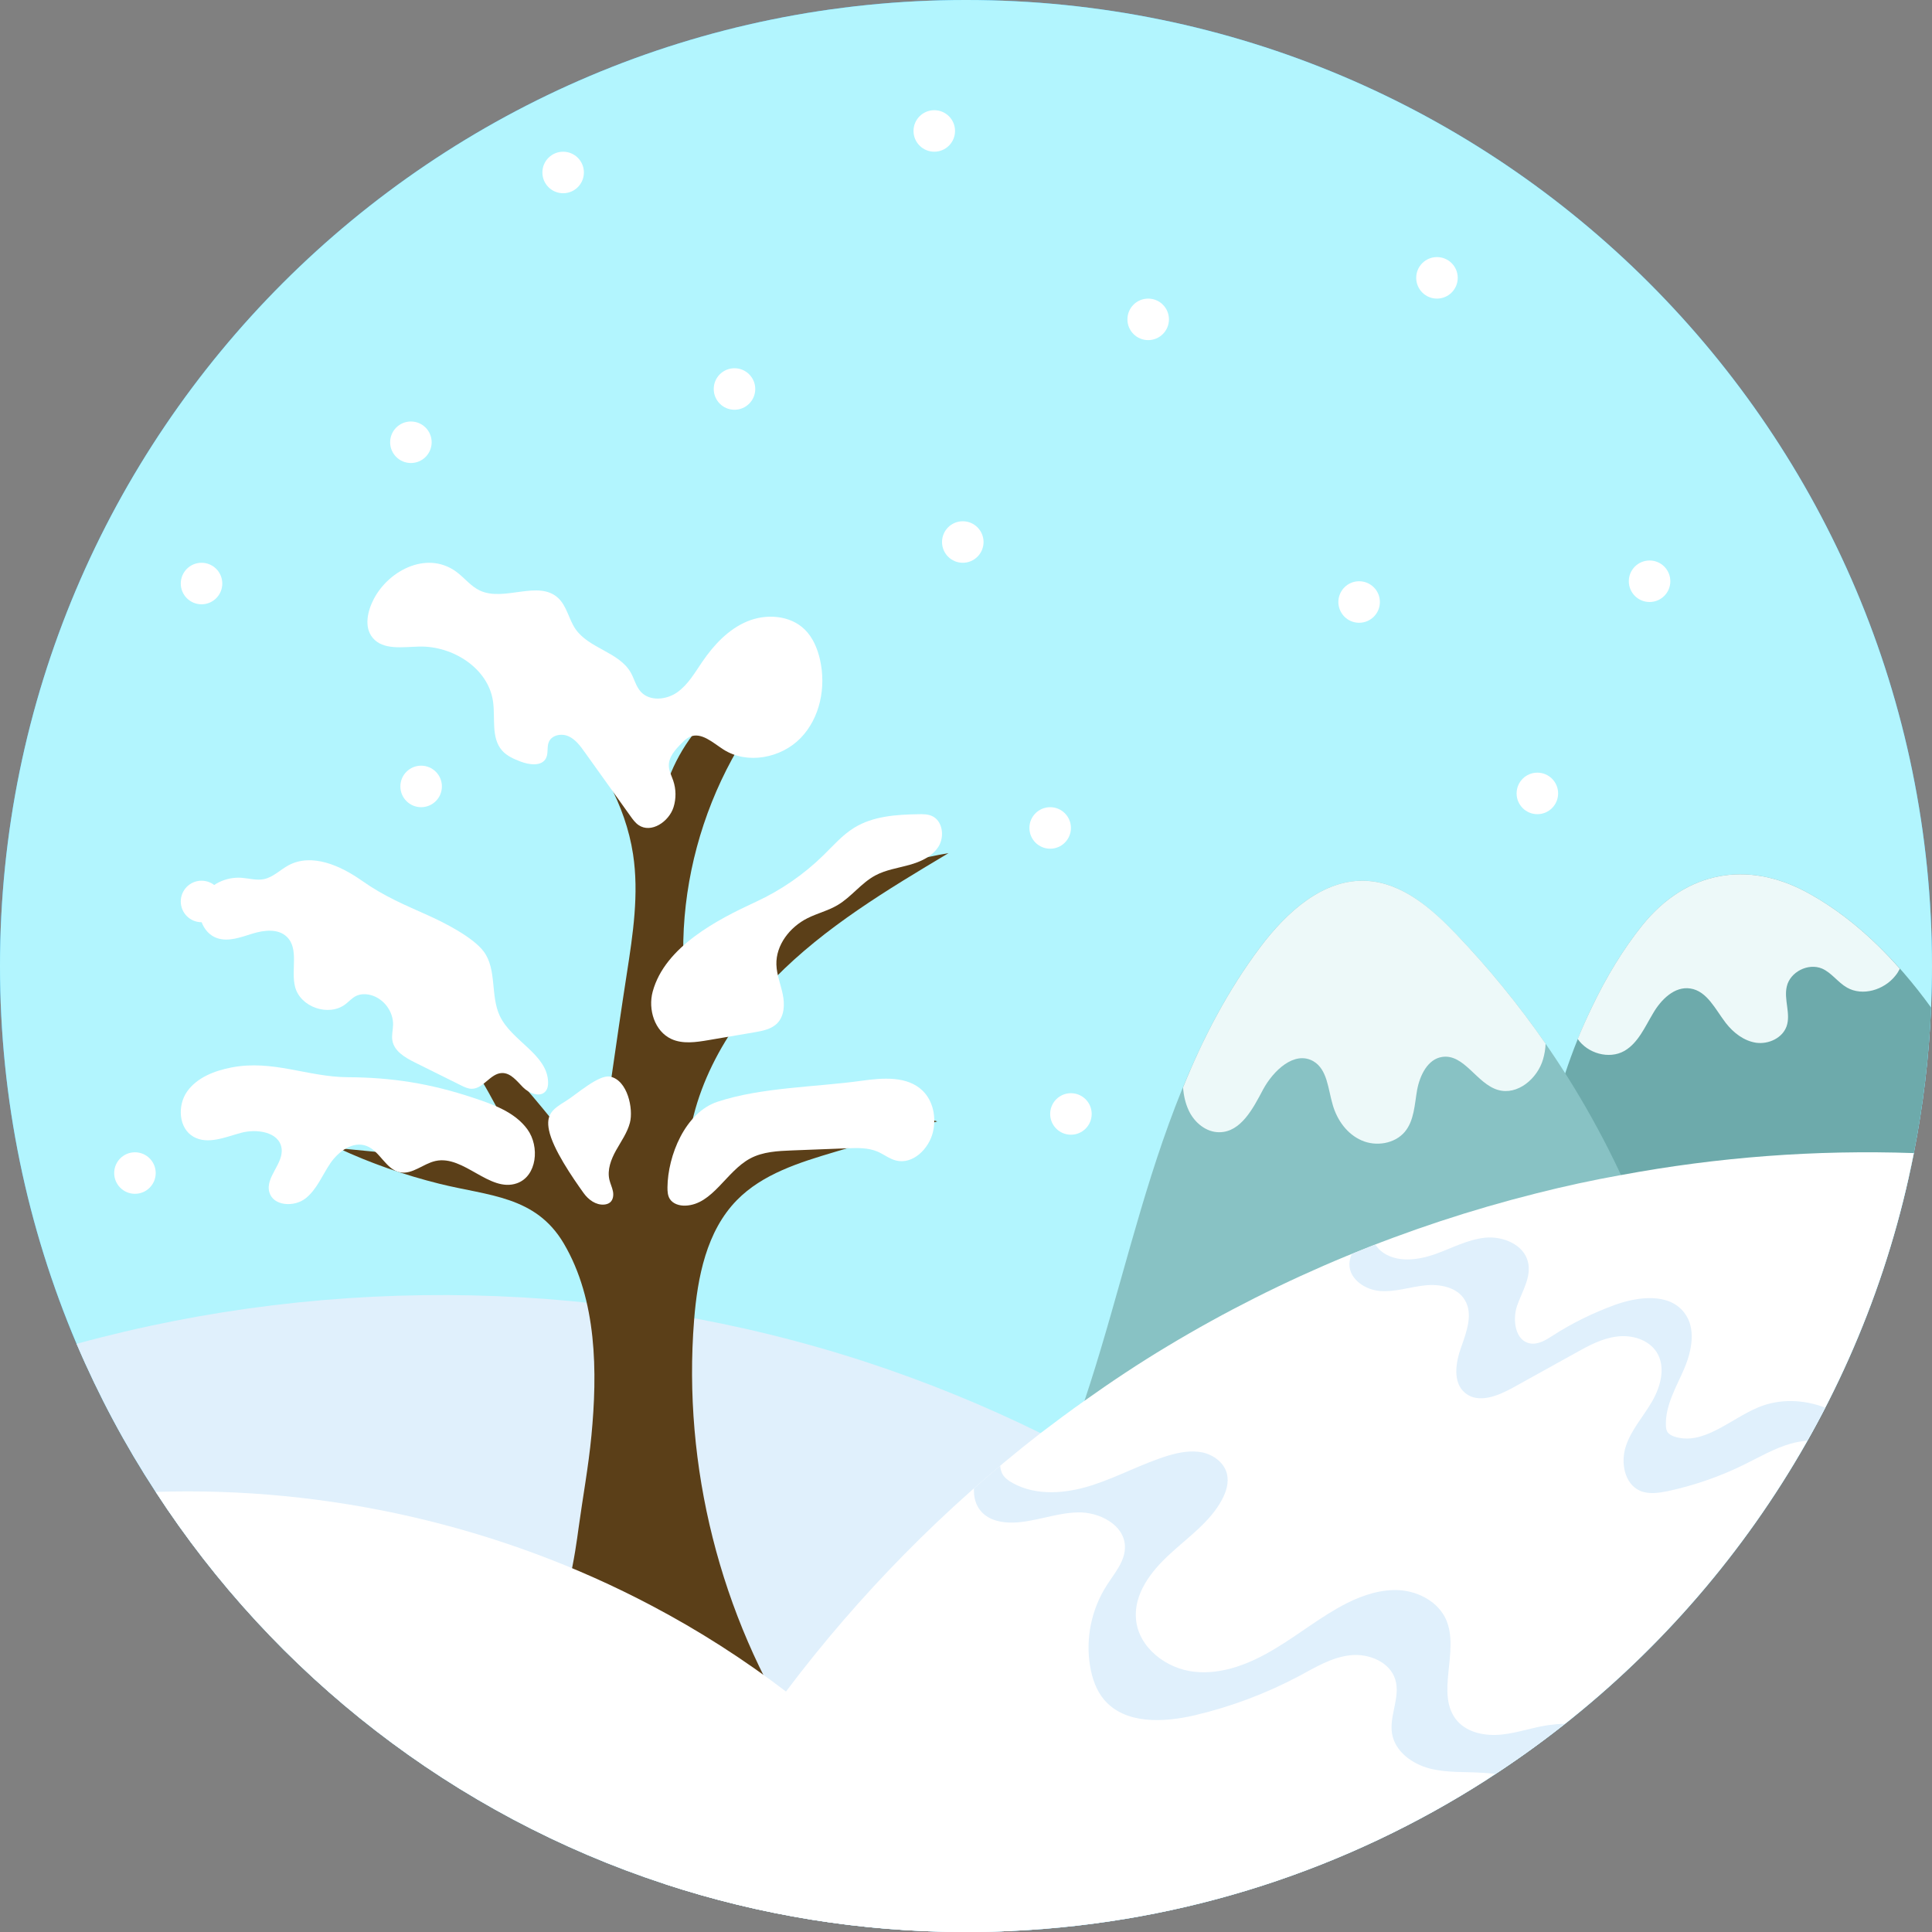 <?xml version="1.0" encoding="UTF-8" standalone="no"?>
<svg
   version="1.1"
   x="0px"
   y="0px"
   viewBox="0 0 106.46 106.46"
   xml:space="preserve"
   id="svg30"
   sodipodi:docname="january.svg"
   width="106.46"
   height="106.46"
   inkscape:version="1.3.2 (091e20e, 2023-11-25, custom)"
   xmlns:inkscape="http://www.inkscape.org/namespaces/inkscape"
   xmlns:sodipodi="http://sodipodi.sourceforge.net/DTD/sodipodi-0.dtd"
   xmlns="http://www.w3.org/2000/svg"
   xmlns:svg="http://www.w3.org/2000/svg"><rect x="0" y="0" width="106.46" height="106.46" fill="#808080" stroke="none"/><defs
   id="defs30" /><sodipodi:namedview
   id="namedview30"
   pagecolor="#ffffff"
   bordercolor="#000000"
   borderopacity="0.25"
   inkscape:showpageshadow="2"
   inkscape:pageopacity="0.0"
   inkscape:pagecheckerboard="0"
   inkscape:deskcolor="#d1d1d1"
   inkscape:zoom="1.554"
   inkscape:cx="129.66538"
   inkscape:cy="156.69241"
   inkscape:window-width="1920"
   inkscape:window-height="991"
   inkscape:window-x="2391"
   inkscape:window-y="435"
   inkscape:window-maximized="1"
   inkscape:current-layer="svg30" />

	
	<g
   id="g30"
   transform="translate(-23.262,-20.86)">
		<path
   style="fill:#39b8ff"
   d="m 129.722,74.09 c 0,0.77 -0.02,1.53 -0.05,2.29 -0.11,2.73 -0.44,5.41 -0.95,8.02 -0.09,0.45 -0.18,0.89 -0.28,1.33 -3.1,13.9 -11.63,25.75 -23.26,33.2 -7.61,4.88 -16.55,7.88 -26.15,8.33 -0.84,0.04 -1.69,0.06 -2.54,0.06 -5.79,0 -11.37,-0.93 -16.59,-2.64 -11.64,-3.81 -21.51,-11.53 -28.06,-21.61 -1.68,-2.57 -3.14,-5.3 -4.36,-8.16 -2.71,-6.39 -4.22,-13.43 -4.22,-20.82 0,-29.4 23.83,-53.23 53.23,-53.23 29.4,0 53.23,23.83 53.23,53.23 z"
   id="path1" />
		<path
   style="fill:#b2f5fe"
   d="m 129.722,74.09 c 0,0.77 -0.02,1.53 -0.05,2.29 -0.11,2.73 -0.44,5.41 -0.95,8.02 -0.09,0.45 -0.18,0.89 -0.28,1.33 -3.1,13.9 -11.63,25.75 -23.26,33.2 -7.61,4.88 -16.55,7.88 -26.15,8.33 -0.84,0.04 -1.69,0.06 -2.54,0.06 -5.79,0 -11.37,-0.93 -16.59,-2.64 -11.64,-3.81 -21.51,-11.53 -28.06,-21.61 -1.68,-2.57 -3.14,-5.3 -4.36,-8.16 -2.71,-6.39 -4.22,-13.43 -4.22,-20.82 0,-29.4 23.83,-53.23 53.23,-53.23 29.4,0 53.23,23.83 53.23,53.23 z"
   id="path2" />
		<path
   style="fill:#e0f0fc"
   d="m 105.182,118.93 c -7.61,4.88 -16.55,7.88 -26.15,8.33 -0.84,0.04 -1.69,0.06 -2.54,0.06 -5.79,0 -11.37,-0.93 -16.59,-2.64 -11.64,-3.81 -21.51,-11.53 -28.06,-21.61 -1.68,-2.57 -3.14,-5.3 -4.36,-8.16 14.18,-3.88 29.51,-3.57 43.5,1 3.29,1.08 6.51,2.39 9.62,3.92 0.51,0.24 1.02,0.5 1.52,0.76 0.51,0.26 1.02,0.54 1.53,0.82 8.16,4.46 15.51,10.43 21.53,17.52 z"
   id="path3" />
		<g
   id="g6">
			<g
   id="g5">
				<path
   style="fill:#6daaab"
   d="m 129.672,76.38 c -0.11,2.73 -0.44,5.41 -0.95,8.02 -0.09,0.45 -0.18,0.89 -0.28,1.33 -7.21,1.91 -14.4,3.92 -21.61,5.78 0.16,-0.04 0.3,-0.19 0.41,-0.42 0.52,-1.03 0.58,-3.63 0.67,-4.47 0.01,-0.06 0.01,-0.11 0.02,-0.15 0.32,-2.09 0.84,-4.31 1.58,-6.47 0.41,-1.24 0.9,-2.46 1.46,-3.62 0.8,-1.68 1.74,-3.23 2.81,-4.56 2.42,-2.98 5.77,-3.54 9.01,-1.81 2.65,1.42 4.96,3.72 6.88,6.37 z"
   id="path4" />
				<path
   style="fill:#88c2c4"
   d="M 114.159,89.381 C 111.82,83.04 108.16,77.19 103.479,72.314 c -1.344,-1.4 -2.941,-2.798 -4.878,-2.916 -2.406,-0.146 -4.446,1.721 -5.894,3.648 -3.204,4.26 -5.064,9.368 -6.582,14.478 -1.518,5.109 -2.748,10.33 -4.886,15.212 5.452,-3.027 10.871,-5.836 16.648,-8.184 5.232,-2.128 10.703,-4.232 16.272,-5.171 z"
   id="path5" />
			</g>
		</g>
		<path
   style="fill:#edf9f9"
   d="m 108.43,78.37 c 0,0.01 0,0.01 0,0.01 -0.01,0.29 -0.06,0.57 -0.14,0.85 -0.31,1.07 -1.41,2 -2.48,1.69 -1.18,-0.34 -1.86,-2 -3.08,-1.82 -0.8,0.12 -1.23,1.02 -1.38,1.82 -0.14,0.8 -0.16,1.69 -0.68,2.31 -0.56,0.66 -1.59,0.82 -2.38,0.47 -0.8,-0.35 -1.35,-1.12 -1.59,-1.96 -0.26,-0.87 -0.29,-1.96 -1.08,-2.41 -1.04,-0.58 -2.2,0.53 -2.76,1.57 -0.55,1.04 -1.22,2.34 -2.4,2.35 -0.73,0.01 -1.38,-0.53 -1.69,-1.19 -0.19,-0.4 -0.28,-0.83 -0.32,-1.27 1.11,-2.75 2.48,-5.37 4.26,-7.74 1.45,-1.93 3.49,-3.8 5.89,-3.65 1.94,0.12 3.54,1.51 4.88,2.91 1.81,1.89 3.46,3.91 4.95,6.06 z"
   id="path6" />
		<path
   style="fill:#edf9f9"
   d="m 127.95,74.24 c -0.07,0.14 -0.15,0.27 -0.25,0.39 -0.62,0.78 -1.8,1.14 -2.66,0.65 -0.51,-0.29 -0.85,-0.82 -1.38,-1.05 -0.77,-0.32 -1.76,0.19 -1.94,0.99 -0.17,0.72 0.23,1.5 -0.01,2.19 -0.23,0.65 -0.99,1 -1.67,0.91 -0.68,-0.1 -1.26,-0.55 -1.68,-1.09 -0.57,-0.74 -1.03,-1.76 -1.95,-1.9 -0.87,-0.14 -1.62,0.61 -2.06,1.37 -0.45,0.75 -0.82,1.63 -1.58,2.07 -0.85,0.48 -2.03,0.13 -2.57,-0.66 0.24,-0.59 0.5,-1.17 0.77,-1.73 0.8,-1.68 1.74,-3.23 2.81,-4.56 2.42,-2.98 5.77,-3.54 9.01,-1.81 1.9,1.02 3.63,2.49 5.16,4.23 z"
   id="path7" />
		<path
   style="fill:#ffffff"
   d="m 128.722,84.4 c -0.09,0.45 -0.18,0.89 -0.28,1.33 -3.1,13.9 -11.63,25.75 -23.26,33.2 -7.61,4.88 -16.55,7.88 -26.15,8.33 -0.84,0.04 -1.69,0.06 -2.54,0.06 -5.79,0 -11.37,-0.93 -16.59,-2.64 1.91,-3.71 4.15,-7.27 6.67,-10.61 4.02,-5.34 8.75,-10.14 14.03,-14.24 0.8,-0.61 1.61,-1.21 2.43,-1.79 1.49,-1.06 3.01,-2.07 4.58,-3.01 6.3,-3.79 13.17,-6.62 20.3,-8.41 1.54,-0.39 3.1,-0.73 4.67,-1.01 h 0.01 c 5.31,-0.99 10.72,-1.4 16.13,-1.21 z"
   id="path8" />
		<path
   style="fill:#e0f0fc"
   d="m 109.49,115.85 c -1.23,0.98 -2.51,1.9 -3.83,2.76 -0.22,-0.03 -0.45,-0.05 -0.67,-0.06 -0.99,-0.07 -1.99,0.01 -2.95,-0.24 -0.96,-0.25 -1.9,-0.93 -2.07,-1.91 -0.17,-0.99 0.47,-2.02 0.18,-2.98 -0.29,-0.98 -1.46,-1.46 -2.48,-1.35 -1.02,0.11 -1.92,0.66 -2.83,1.15 -1.81,0.96 -3.75,1.69 -5.75,2.16 -1.73,0.4 -3.82,0.5 -4.98,-0.85 -0.44,-0.52 -0.67,-1.19 -0.78,-1.86 -0.26,-1.53 0.08,-3.14 0.91,-4.44 0.44,-0.69 1.04,-1.36 1.01,-2.17 -0.04,-1.19 -1.43,-1.9 -2.62,-1.86 -1.19,0.03 -2.33,0.52 -3.52,0.56 -0.64,0.02 -1.34,-0.12 -1.77,-0.6 -0.32,-0.35 -0.43,-0.81 -0.41,-1.28 0.48,-0.43 0.96,-0.85 1.45,-1.25 0,0.12 0.03,0.23 0.07,0.35 0.11,0.28 0.37,0.47 0.63,0.61 1.32,0.72 2.94,0.57 4.37,0.11 1.42,-0.46 2.75,-1.19 4.18,-1.63 0.61,-0.18 1.25,-0.3 1.87,-0.18 0.63,0.13 1.22,0.57 1.37,1.18 0.12,0.49 -0.04,1 -0.28,1.44 -0.66,1.23 -1.86,2.05 -2.88,3 -1.03,0.94 -1.98,2.19 -1.85,3.58 0.14,1.56 1.67,2.73 3.22,2.89 1.56,0.17 3.1,-0.46 4.44,-1.27 1.34,-0.8 2.56,-1.8 3.96,-2.51 0.92,-0.46 1.94,-0.79 2.97,-0.71 1.02,0.09 2.05,0.65 2.48,1.58 0.81,1.77 -0.64,4.19 0.65,5.64 0.59,0.65 1.56,0.82 2.43,0.73 0.88,-0.09 1.72,-0.4 2.58,-0.52 0.3,-0.04 0.6,-0.07 0.9,-0.07 z"
   id="path9" />
		<path
   style="fill:#e0f0fc"
   d="m 123.84,98.43 c -0.32,0.62 -0.65,1.22 -0.99,1.82 -0.31,0.02 -0.62,0.08 -0.91,0.16 -0.92,0.26 -1.76,0.76 -2.62,1.18 -1.33,0.65 -2.73,1.13 -4.17,1.44 -0.5,0.1 -1.04,0.18 -1.51,-0.02 -0.87,-0.38 -1.09,-1.57 -0.78,-2.48 0.3,-0.9 0.97,-1.63 1.44,-2.45 0.48,-0.83 0.76,-1.91 0.25,-2.71 -0.45,-0.7 -1.37,-0.97 -2.2,-0.86 -0.82,0.1 -1.57,0.51 -2.3,0.92 -1.14,0.63 -2.27,1.26 -3.41,1.89 -0.83,0.46 -1.91,0.9 -2.64,0.3 -0.7,-0.57 -0.53,-1.68 -0.22,-2.53 0.3,-0.85 0.67,-1.84 0.19,-2.61 -0.43,-0.7 -1.38,-0.88 -2.2,-0.79 -0.82,0.09 -1.63,0.37 -2.45,0.31 -0.82,-0.06 -1.7,-0.64 -1.7,-1.47 0,-0.19 0.05,-0.39 0.13,-0.57 0.43,-0.18 0.86,-0.35 1.3,-0.52 0.11,0.17 0.25,0.32 0.42,0.44 0.81,0.56 1.91,0.42 2.84,0.1 0.93,-0.33 1.82,-0.82 2.8,-0.92 0.98,-0.09 2.12,0.38 2.35,1.34 0.2,0.82 -0.32,1.61 -0.6,2.41 -0.27,0.79 -0.1,1.95 0.73,2.08 0.44,0.07 0.86,-0.19 1.23,-0.43 1.08,-0.7 2.24,-1.26 3.44,-1.7 1.29,-0.46 2.97,-0.66 3.81,0.43 0.67,0.86 0.42,2.11 -0.01,3.11 -0.43,1 -1.03,1.99 -1,3.08 0,0.15 0.02,0.31 0.11,0.42 0.09,0.11 0.22,0.17 0.35,0.22 1.6,0.52 3.07,-0.96 4.63,-1.61 1.17,-0.49 2.51,-0.44 3.69,0.02 z"
   id="path10" />
		<path
   style="fill:#5b3f18"
   d="m 61.105,85.22 c 0.025,-3.942 2.093,-7.649 4.854,-10.462 2.761,-2.813 6.186,-4.866 9.57,-6.887 -5.736,0.966 -10.952,3.954 -14.343,8.681 -1.14,-6.846 1.302,-14.189 6.316,-18.989 -3.712,0.738 -6.799,3.54 -7.706,7.214 -2.354,-4.594 -6.655,-8.151 -11.609,-9.601 2.197,1.684 4.409,3.382 6.245,5.453 1.837,2.071 3.295,4.564 3.713,7.3 0.334,2.187 -0.006,4.413 -0.346,6.599 -0.592,3.808 -1.075,7.449 -1.667,11.257 -2.503,-3.492 -5.327,-6.754 -8.424,-9.732 -1.267,-1.218 -2.804,-2.469 -4.554,-2.302 2.265,1.086 4.109,2.915 5.561,4.966 1.411,1.995 2.48,4.206 3.526,6.415 -3.445,-0.334 -6.891,-0.668 -10.336,-1.002 1.792,0.835 3.663,1.484 5.581,1.962 2.689,0.67 5.287,0.656 6.839,3.283 1.841,3.119 1.86,7.099 1.526,10.597 -0.163,1.708 -0.479,3.412 -0.71,5.101 -0.145,1.063 -0.673,5.189 -1.923,5.602 -1.032,0.34 -1.573,2.322 -0.813,3.098 0.653,0.667 1.711,0.643 2.644,0.616 4.181,-0.118 8.385,0.654 12.251,2.249 -4.357,-6.774 -6.425,-14.992 -5.793,-23.021 0.188,-2.387 0.685,-4.915 2.36,-6.626 1.414,-1.443 3.439,-2.072 5.375,-2.649 1.888,-0.563 3.777,-1.125 5.665,-1.688 -4.798,-1.473 -9.764,-0.417 -13.802,2.566 z"
   id="path11" />
		<path
   style="fill:#ffffff"
   d="m 79.032,127.26 c -0.84,0.04 -1.69,0.06 -2.54,0.06 -5.79,0 -11.37,-0.93 -16.59,-2.64 -11.64,-3.81 -21.51,-11.53 -28.06,-21.61 9.45,-0.31 18.99,1.86 27.35,6.28 2.58,1.36 5.05,2.94 7.38,4.72 4.85,3.66 9.08,8.14 12.46,13.19 z"
   id="path12" />
		<path
   style="fill:#ffffff"
   d="m 75.888,28.076 c 0,0.632 -0.512,1.144 -1.144,1.144 -0.632,0 -1.144,-0.512 -1.144,-1.144 0,-0.632 0.512,-1.144 1.144,-1.144 0.632,0 1.144,0.512 1.144,1.144 z"
   id="path13" />
		<path
   style="fill:#ffffff"
   d="m 87.675,38.458 c 0,0.632 -0.512,1.144 -1.144,1.144 -0.632,0 -1.144,-0.512 -1.144,-1.144 0,-0.632 0.512,-1.144 1.144,-1.144 0.632,0 1.144,0.512 1.144,1.144 z"
   id="path14" />
		<path
   style="fill:#ffffff"
   d="m 64.879,42.295 c 0,0.632 -0.512,1.144 -1.144,1.144 -0.632,0 -1.144,-0.512 -1.144,-1.144 0,-0.632 0.512,-1.144 1.144,-1.144 0.632,0 1.144,0.513 1.144,1.144 z"
   id="path15" />
		<circle
   style="fill:#ffffff"
   cx="102.444"
   cy="36.17"
   r="1.144"
   id="circle15" />
		<circle
   style="fill:#ffffff"
   cx="76.315"
   cy="50.727"
   r="1.144"
   id="circle16" />
		<circle
   style="fill:#ffffff"
   cx="98.155"
   cy="54.033"
   r="1.144"
   id="circle17" />
		<circle
   style="fill:#ffffff"
   cx="81.13"
   cy="66.483"
   r="1.144"
   id="circle18" />
		<circle
   style="fill:#ffffff"
   cx="107.976"
   cy="64.58"
   r="1.144"
   id="circle19" />
		<path
   style="fill:#ffffff"
   d="m 115.303,52.889 c 0,0.632 -0.512,1.144 -1.144,1.144 -0.632,0 -1.144,-0.512 -1.144,-1.144 0,-0.632 0.512,-1.144 1.144,-1.144 0.632,-10e-4 1.144,0.512 1.144,1.144 z"
   id="path19" />
		<path
   style="fill:#ffffff"
   d="m 47.048,45.23 c 0,0.632 -0.512,1.144 -1.144,1.144 -0.632,0 -1.144,-0.512 -1.144,-1.144 0,-0.632 0.512,-1.144 1.144,-1.144 0.632,0 1.144,0.512 1.144,1.144 z"
   id="path20" />
		<path
   style="fill:#ffffff"
   d="m 55.437,30.364 c 0,0.632 -0.512,1.144 -1.144,1.144 -0.632,0 -1.144,-0.512 -1.144,-1.144 0,-0.632 0.512,-1.144 1.144,-1.144 0.632,0 1.144,0.512 1.144,1.144 z"
   id="path21" />
		<circle
   style="fill:#ffffff"
   cx="82.274"
   cy="82.243"
   r="1.144"
   id="circle21" />
		<circle
   style="fill:#ffffff"
   cx="46.468"
   cy="64.195"
   r="1.144"
   id="circle22" />
		<circle
   style="fill:#ffffff"
   cx="34.367"
   cy="53.015"
   r="1.144"
   id="circle23" />
		<circle
   style="fill:#ffffff"
   cx="34.367"
   cy="70.534"
   r="1.144"
   id="circle24" />
		<path
   style="fill:#ffffff"
   d="m 31.842,85.499 c 0,0.632 -0.512,1.144 -1.144,1.144 -0.632,0 -1.144,-0.512 -1.144,-1.144 0,-0.632 0.512,-1.144 1.144,-1.144 0.632,0 1.144,0.512 1.144,1.144 z"
   id="path24" />
		<path
   style="fill:#ffffff"
   d="m 36.008,79.683 c -0.928,0.181 -1.886,0.549 -2.433,1.32 -0.547,0.771 -0.475,2.025 0.346,2.495 0.782,0.448 1.746,0.025 2.616,-0.213 0.87,-0.238 2.096,-0.056 2.238,0.834 0.136,0.852 -0.905,1.604 -0.672,2.435 0.214,0.767 1.363,0.834 1.991,0.345 0.628,-0.489 0.923,-1.28 1.371,-1.938 0.448,-0.658 1.249,-1.238 1.993,-0.956 0.744,0.282 1.065,1.301 1.847,1.453 0.682,0.132 1.275,-0.474 1.954,-0.624 1.561,-0.344 2.979,1.76 4.487,1.229 1.107,-0.39 1.267,-2.026 0.576,-2.975 -0.691,-0.948 -1.877,-1.369 -2.991,-1.739 -2.356,-0.782 -4.441,-1.117 -6.908,-1.131 -2.216,-0.013 -4.13,-0.981 -6.415,-0.535 z"
   id="path25" />
		<path
   style="fill:#ffffff"
   d="M 43.198,69.386 C 42.012,68.55 40.439,67.856 39.16,68.541 38.7,68.787 38.315,69.2 37.804,69.304 37.402,69.386 36.99,69.262 36.58,69.23 c -0.871,-0.066 -1.806,0.364 -2.176,1.156 -0.37,0.791 -0.003,1.892 0.825,2.17 0.63,0.212 1.307,-0.054 1.942,-0.249 0.635,-0.195 1.41,-0.289 1.89,0.169 0.695,0.663 0.219,1.84 0.462,2.769 0.293,1.119 1.862,1.655 2.778,0.948 0.194,-0.149 0.358,-0.34 0.577,-0.449 0.254,-0.125 0.556,-0.123 0.829,-0.048 0.703,0.194 1.229,0.9 1.215,1.63 -0.006,0.293 -0.089,0.586 -0.038,0.874 0.103,0.591 0.704,0.939 1.241,1.206 0.847,0.421 1.694,0.841 2.54,1.262 0.188,0.093 0.385,0.189 0.595,0.188 0.638,-10e-4 1.022,-0.848 1.659,-0.868 0.482,-0.015 0.822,0.44 1.161,0.784 0.339,0.343 0.962,0.586 1.257,0.205 0.106,-0.136 0.131,-0.319 0.127,-0.491 -0.043,-1.539 -2.008,-2.254 -2.663,-3.648 -0.524,-1.115 -0.15,-2.561 -0.887,-3.548 -0.586,-0.784 -2.155,-1.581 -3.042,-1.98 -1.337,-0.6 -2.439,-1.053 -3.674,-1.924 z"
   id="path26" />
		<path
   style="fill:#ffffff"
   d="m 55.424,86.605 c 0.263,0.368 0.681,0.67 1.131,0.631 0.117,-0.01 0.235,-0.045 0.325,-0.12 0.169,-0.142 0.2,-0.395 0.157,-0.612 -0.043,-0.217 -0.144,-0.419 -0.195,-0.634 -0.129,-0.553 0.092,-1.128 0.368,-1.624 0.277,-0.496 0.618,-0.968 0.762,-1.518 0.201,-0.766 -0.13,-2.343 -1.085,-2.542 -0.632,-0.131 -1.876,0.999 -2.467,1.359 -0.699,0.427 -1.086,0.72 -0.906,1.596 0.212,1.034 1.295,2.604 1.91,3.464 z"
   id="path27" />
		<path
   style="fill:#ffffff"
   d="m 43.863,53.86 c -0.352,0.67 -0.55,1.552 -0.071,2.138 0.576,0.705 1.668,0.51 2.579,0.49 1.839,-0.041 3.787,1.187 4.056,3.007 0.138,0.935 -0.121,2.027 0.51,2.731 0.262,0.292 0.635,0.455 1.002,0.596 0.487,0.187 1.172,0.282 1.41,-0.183 0.14,-0.274 0.036,-0.62 0.159,-0.901 0.168,-0.383 0.703,-0.478 1.084,-0.306 0.381,0.172 0.642,0.527 0.885,0.867 0.843,1.179 1.685,2.357 2.528,3.536 0.129,0.181 0.262,0.365 0.446,0.491 0.693,0.473 1.674,-0.188 1.926,-0.989 0.148,-0.471 0.142,-0.99 -0.017,-1.458 -0.091,-0.268 -0.232,-0.527 -0.243,-0.809 -0.018,-0.493 0.354,-0.903 0.702,-1.253 0.137,-0.138 0.278,-0.278 0.455,-0.356 0.634,-0.28 1.269,0.327 1.853,0.7 1.305,0.834 3.166,0.482 4.247,-0.627 1.081,-1.109 1.416,-2.815 1.073,-4.326 -0.14,-0.616 -0.394,-1.225 -0.847,-1.666 -0.807,-0.786 -2.119,-0.875 -3.159,-0.443 -1.04,0.432 -1.843,1.296 -2.479,2.226 -0.413,0.604 -0.787,1.265 -1.386,1.686 -0.599,0.42 -1.517,0.506 -2.007,-0.037 -0.266,-0.295 -0.353,-0.707 -0.549,-1.052 -0.648,-1.139 -2.308,-1.324 -3.049,-2.405 -0.372,-0.543 -0.474,-1.268 -0.96,-1.712 -1.096,-1.003 -2.971,0.231 -4.313,-0.407 -0.45,-0.214 -0.778,-0.614 -1.162,-0.931 -1.613,-1.331 -3.815,-0.238 -4.673,1.393 z"
   id="path28" />
		<path
   style="fill:#ffffff"
   d="m 59.228,75.5 c -0.267,0.984 0.106,2.191 1.033,2.615 0.626,0.286 1.354,0.176 2.033,0.061 0.846,-0.144 1.691,-0.288 2.537,-0.432 0.457,-0.078 0.947,-0.173 1.268,-0.507 0.387,-0.403 0.409,-1.036 0.296,-1.584 -0.112,-0.548 -0.334,-1.078 -0.351,-1.637 -0.033,-1.082 0.74,-2.071 1.707,-2.557 0.54,-0.272 1.141,-0.416 1.662,-0.723 0.761,-0.449 1.301,-1.217 2.08,-1.635 0.575,-0.309 1.237,-0.404 1.866,-0.578 0.63,-0.174 1.275,-0.462 1.62,-1.017 0.345,-0.555 0.226,-1.425 -0.373,-1.686 -0.228,-0.099 -0.485,-0.099 -0.733,-0.094 -1.221,0.02 -2.499,0.104 -3.539,0.744 -0.649,0.399 -1.156,0.986 -1.701,1.52 -1.079,1.056 -2.339,1.926 -3.709,2.559 -2.108,0.974 -5.021,2.464 -5.696,4.951 z"
   id="path29" />
		<path
   style="fill:#ffffff"
   d="m 60.042,86.289 c -0.002,0.219 0.012,0.45 0.128,0.635 0.174,0.277 0.533,0.383 0.86,0.371 1.503,-0.055 2.243,-1.887 3.568,-2.598 0.699,-0.376 1.524,-0.414 2.317,-0.445 1.009,-0.039 2.018,-0.078 3.028,-0.117 0.566,-0.022 1.153,-0.04 1.674,0.182 0.344,0.147 0.645,0.394 1.007,0.489 0.923,0.243 1.819,-0.628 2.044,-1.556 0.195,-0.802 0.022,-1.722 -0.572,-2.294 -0.846,-0.814 -2.188,-0.705 -3.351,-0.543 -2.536,0.354 -5.513,0.355 -7.945,1.157 -1.785,0.591 -2.742,2.972 -2.758,4.719 z"
   id="path30" />
	</g>
</svg>
